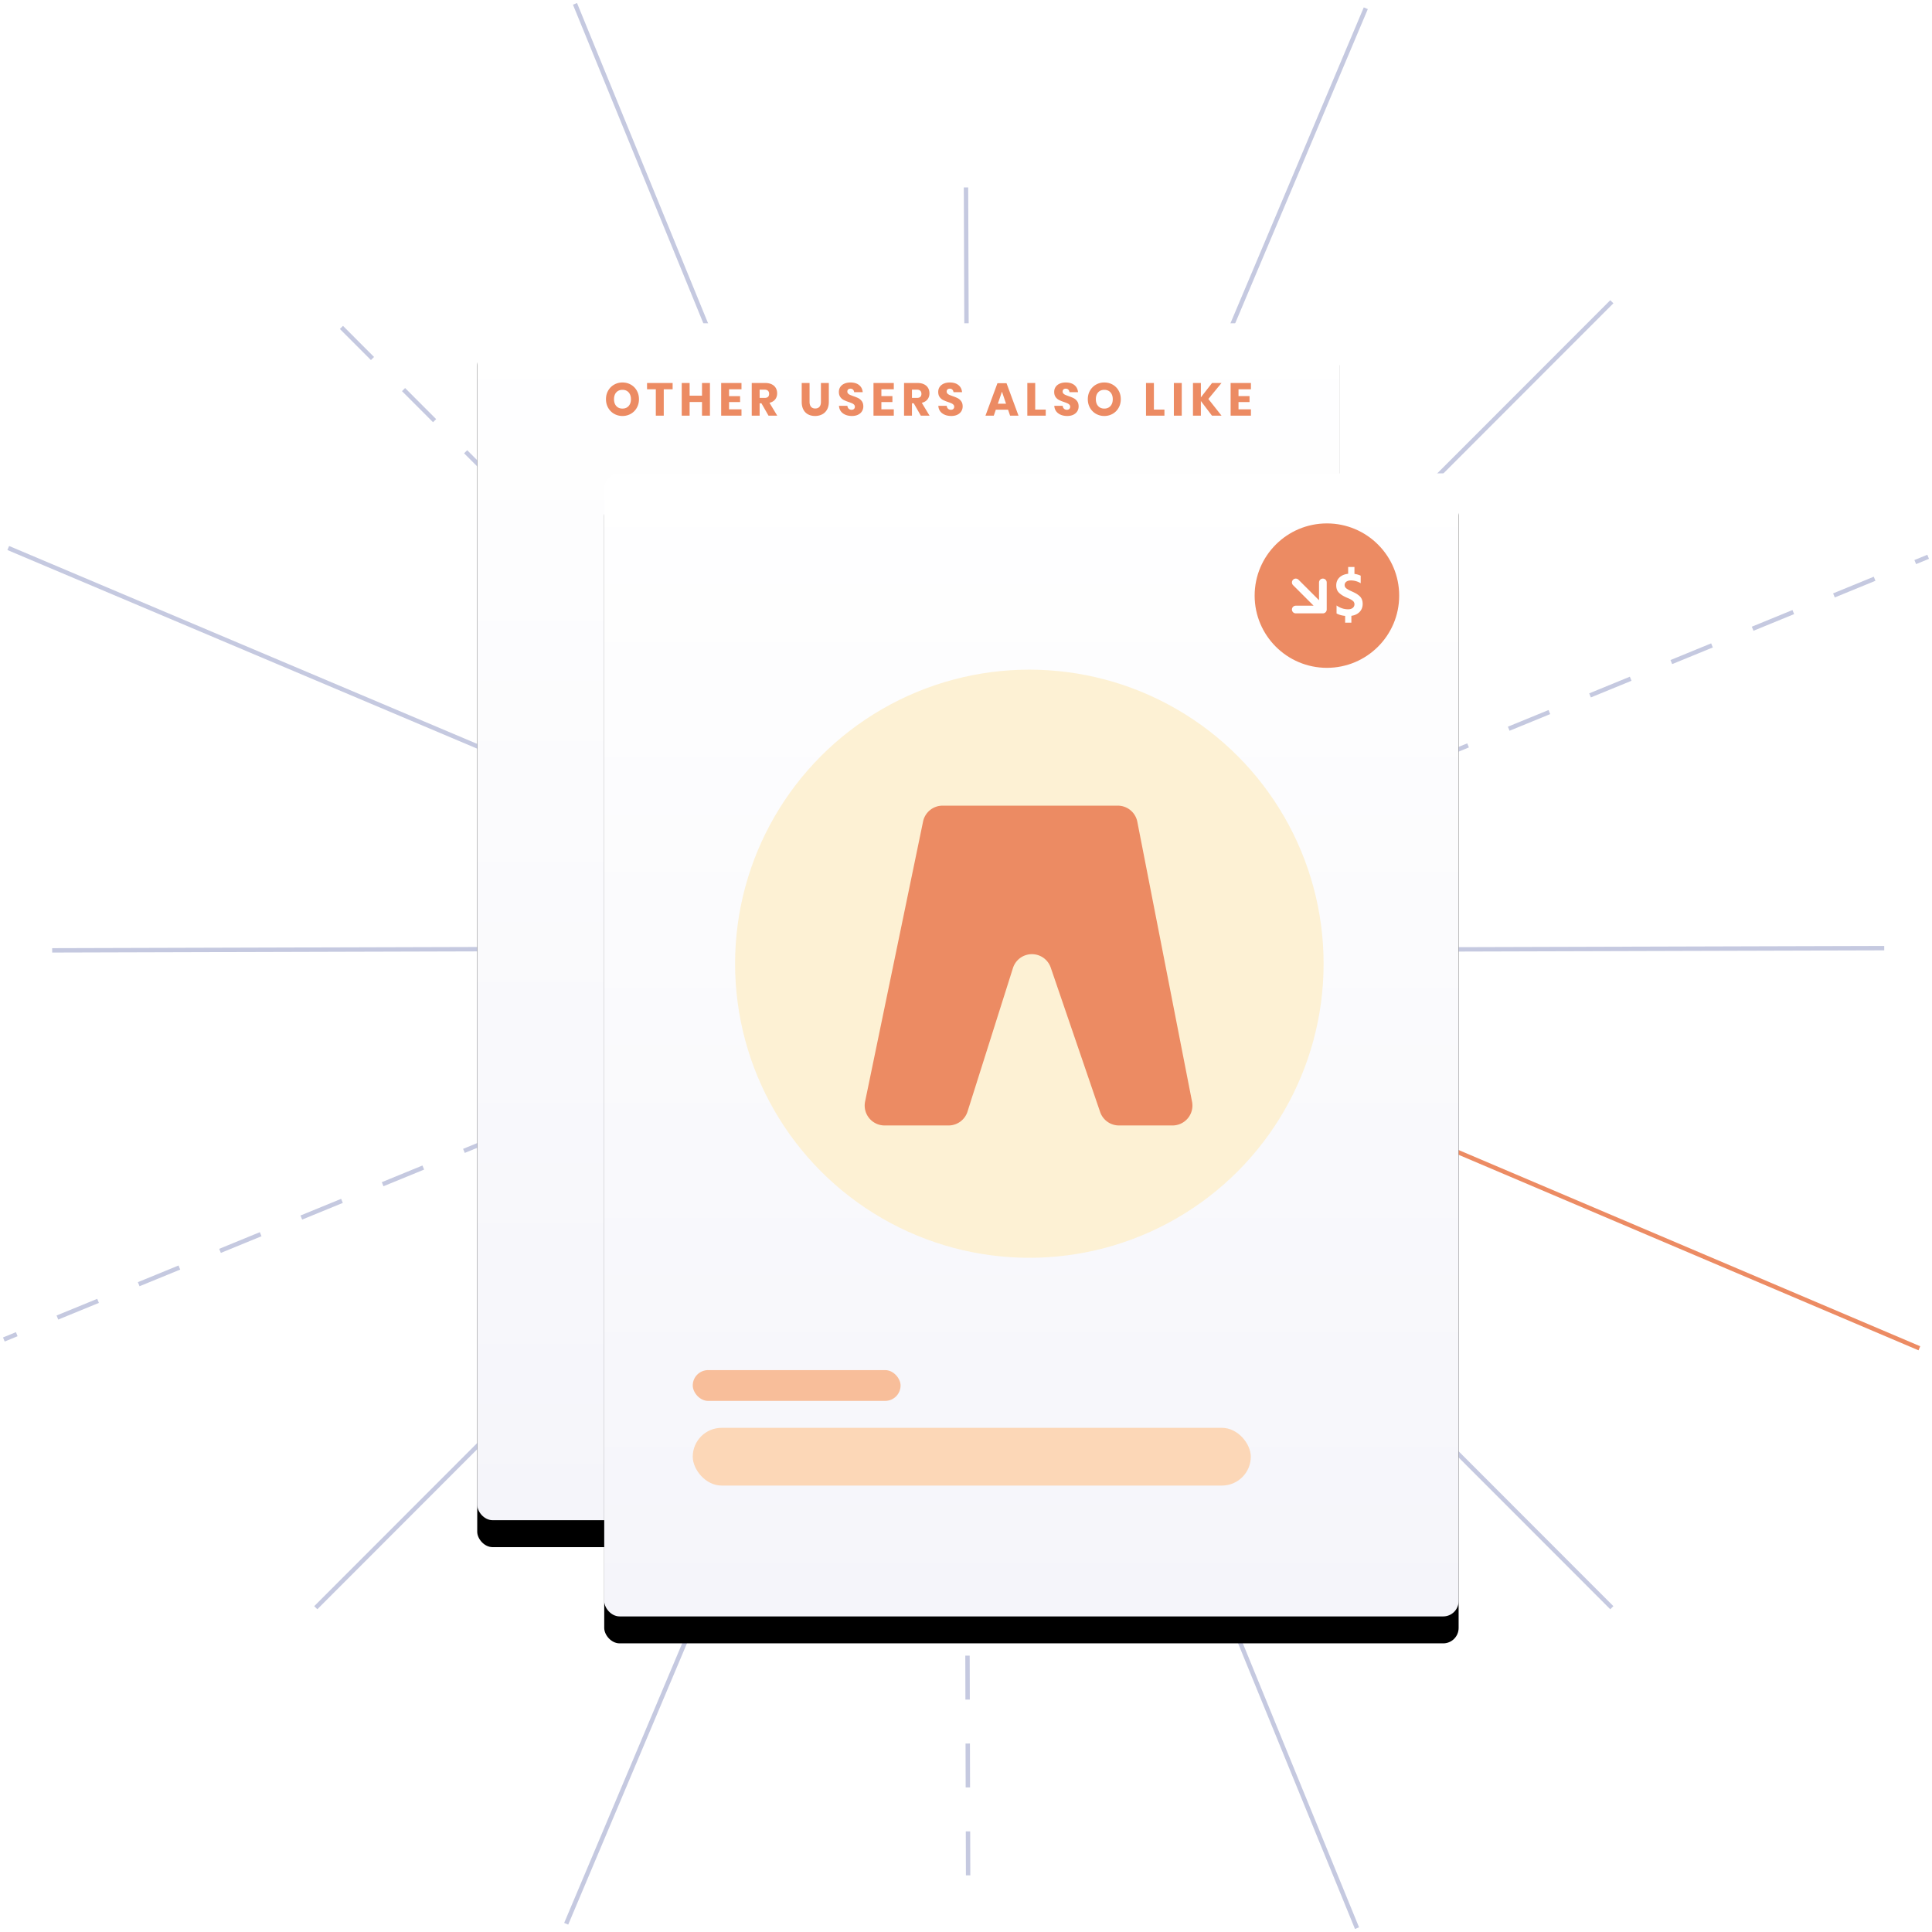 <svg xmlns="http://www.w3.org/2000/svg" xmlns:xlink="http://www.w3.org/1999/xlink" viewBox="0 0 502 502"><defs><linearGradient id="c" x1="50%" x2="50%" y1="100%" y2="0%"><stop offset="0%" stop-color="#F5F5FA"/><stop offset="100%" stop-color="#FFF"/></linearGradient><rect id="b" width="224" height="311" rx="4"/><filter id="a" width="125.9%" height="118.6%" x="-12.9%" y="-7.1%" filterUnits="objectBoundingBox"><feOffset dy="5" in="SourceAlpha" result="shadowOffsetOuter1"/><feGaussianBlur in="shadowOffsetOuter1" result="shadowBlurOuter1" stdDeviation="7.5"/><feColorMatrix in="shadowBlurOuter1" result="shadowMatrixOuter1" values="0 0 0 0 0.145 0 0 0 0 0.173 0 0 0 0 0.38 0 0 0 0.15 0"/><feOffset dy="2" in="SourceAlpha" result="shadowOffsetOuter2"/><feGaussianBlur in="shadowOffsetOuter2" result="shadowBlurOuter2" stdDeviation="2"/><feColorMatrix in="shadowBlurOuter2" result="shadowMatrixOuter2" values="0 0 0 0 0.365 0 0 0 0 0.392 0 0 0 0 0.58 0 0 0 0.2 0"/><feMerge><feMergeNode in="shadowMatrixOuter1"/><feMergeNode in="shadowMatrixOuter2"/></feMerge></filter><rect id="e" width="222" height="297" x="33" y="39" rx="4"/><filter id="d" width="126.1%" height="119.5%" x="-13.1%" y="-7.4%" filterUnits="objectBoundingBox"><feOffset dy="5" in="SourceAlpha" result="shadowOffsetOuter1"/><feGaussianBlur in="shadowOffsetOuter1" result="shadowBlurOuter1" stdDeviation="7.5"/><feColorMatrix in="shadowBlurOuter1" result="shadowMatrixOuter1" values="0 0 0 0 0.145 0 0 0 0 0.173 0 0 0 0 0.38 0 0 0 0.15 0"/><feOffset dy="2" in="SourceAlpha" result="shadowOffsetOuter2"/><feGaussianBlur in="shadowOffsetOuter2" result="shadowBlurOuter2" stdDeviation="2"/><feColorMatrix in="shadowBlurOuter2" result="shadowMatrixOuter2" values="0 0 0 0 0.365 0 0 0 0 0.392 0 0 0 0 0.58 0 0 0 0.2 0"/><feMerge><feMergeNode in="shadowMatrixOuter1"/><feMergeNode in="shadowMatrixOuter2"/></feMerge></filter></defs><g fill="none" fill-rule="evenodd"><g stroke-width="1.142"><path stroke="#C5C9E0" d="M237.301 215.795L149.401 1M215.612 232.648l-213.47-90.26"/><path stroke="#C5C9E0" stroke-dasharray="11.416" d="M215.612 260.069L1 348.044"/><path stroke="#C5C9E0" d="M237.301 286.205L147.12 499.857M264.699 286.205L352.599 501"/><path stroke="#EC8B63" d="M286.388 260.069l212.329 90.26"/><path stroke="#C5C9E0" stroke-dasharray="11.416" d="M286.388 232.648L501 144.674"/><path stroke="#C5C9E0" d="M264.699 215.795L354.88 2.143M251.578 212.083L251 48.7"/><path stroke="#C5C9E0" stroke-dasharray="11.416" d="M225.886 222.366L82.05 78.406"/><path stroke="#C5C9E0" d="M217.895 246.359l-204.338.578M225.886 273.78L82.05 417.737"/><path stroke="#C5C9E0" stroke-dasharray="11.416" d="M251 293.202l.578 204.513"/><path stroke="#C5C9E0" d="M274.973 273.78l143.835 143.958M285.247 246.937l204.337-.578M274.973 222.366l143.835-143.96"/></g><g transform="translate(124 84)"><use fill="#000" filter="url(#a)" xlink:href="#b"/><use fill="url(#c)" xlink:href="#b"/><use fill="#000" filter="url(#d)" xlink:href="#e"/><use fill="url(#c)" xlink:href="#e"/><g transform="translate(202 52)"><ellipse cx="18.778" cy="18.763" fill="#EC8B63" rx="18.778" ry="18.763"/><path fill="#FFF" d="M27.555 13.584v1.957a4.907 4.907 0 0 0-2.567-.722c-.503 0-.896.113-1.18.337a1.056 1.056 0 0 0-.424.867c0 .192.045.366.136.521.091.155.243.305.457.45.214.144.404.259.57.344.166.086.414.203.746.353.406.182.743.348 1.01.498.268.15.554.35.859.601.305.252.532.556.682.915.15.358.224.762.224 1.21 0 .835-.264 1.528-.794 2.079-.53.55-1.243.89-2.142 1.018v1.781h-1.62v-1.765c-.888-.085-1.631-.3-2.23-.641v-2.07c.92.663 1.925.995 3.016.995.492 0 .888-.12 1.187-.361.3-.24.45-.564.45-.97a.944.944 0 0 0-.057-.33 1.614 1.614 0 0 0-.128-.273.982.982 0 0 0-.233-.248 6.49 6.49 0 0 0-.272-.209 3.182 3.182 0 0 0-.361-.208 7.164 7.164 0 0 0-.377-.185 54.116 54.116 0 0 0-.45-.192 9.219 9.219 0 0 1-.449-.2c-.738-.343-1.323-.739-1.756-1.188-.434-.45-.65-1.064-.65-1.845 0-.834.278-1.519.834-2.054.556-.534 1.31-.855 2.262-.962v-1.765h1.637v1.797c.62.085 1.16.24 1.62.465z"/><g stroke="#FFF" stroke-linecap="round" stroke-linejoin="round" stroke-width="2"><path d="M10.685 15.336l7.042 7.038M17.727 15.336v7.038h-7.042"/></g></g><g transform="translate(67 90)"><ellipse cx="76.458" cy="76.408" fill="#FDF1D4" rx="76.458" ry="76.408"/><path fill="#EC8B63" d="M53.909 35.339h45.53a5.172 5.172 0 0 1 5.076 4.18l14.223 72.748a5.172 5.172 0 0 1-5.077 6.165H99.747a5.172 5.172 0 0 1-4.894-3.498l-12.832-37.51a5.172 5.172 0 0 0-9.825.114L60.398 114.82a5.172 5.172 0 0 1-4.932 3.612H38.847a5.172 5.172 0 0 1-5.065-6.221l15.062-72.749a5.172 5.172 0 0 1 5.065-4.123z"/></g><rect width="145" height="15" x="56" y="287" fill="#FCD7B7" rx="7.5"/><rect width="54" height="8" x="56" y="272" fill="#F8BE9A" rx="4"/></g><path fill="#EC8B63" d="M161.74 99.384c.8 0 1.526.186 2.178.558a4.065 4.065 0 0 1 1.542 1.548c.376.66.564 1.406.564 2.238 0 .832-.19 1.58-.57 2.244a4.096 4.096 0 0 1-1.548 1.554 4.293 4.293 0 0 1-2.166.558 4.293 4.293 0 0 1-2.166-.558 4.096 4.096 0 0 1-1.548-1.554c-.38-.664-.57-1.412-.57-2.244 0-.832.19-1.578.57-2.238.38-.66.896-1.176 1.548-1.548a4.293 4.293 0 0 1 2.166-.558zm0 1.908c-.672 0-1.206.218-1.602.654-.396.436-.594 1.03-.594 1.782 0 .744.198 1.336.594 1.776.396.44.93.66 1.602.66.664 0 1.196-.22 1.596-.66.4-.44.6-1.032.6-1.776s-.198-1.336-.594-1.776c-.396-.44-.93-.66-1.602-.66zm13.032-1.776v1.632h-2.304V108h-2.064v-6.852h-2.28v-1.632h6.648zm9.696 0V108h-2.064v-3.54h-3.216V108h-2.052v-8.484h2.052v3.288h3.216v-3.288h2.064zm4.968 1.632v1.776h2.868v1.548h-2.868v1.884h3.228V108h-5.28v-8.484h5.28v1.632h-3.228zM199.684 108l-1.836-3.204h-.468V108h-2.052v-8.484h3.504c.672 0 1.24.116 1.704.348.464.232.812.55 1.044.954.232.404.348.866.348 1.386 0 .616-.17 1.14-.51 1.572-.34.432-.834.728-1.482.888l2.016 3.336h-2.268zm-2.304-4.608h1.272c.408 0 .708-.09.9-.27.192-.18.288-.446.288-.798 0-.336-.098-.6-.294-.792-.196-.192-.494-.288-.894-.288h-1.272v2.148zm12.972-3.876v4.896c0 .56.126.988.378 1.284.252.296.618.444 1.098.444.48 0 .846-.148 1.098-.444.252-.296.378-.724.378-1.284v-4.896h2.052v4.896c0 .8-.156 1.474-.468 2.022-.312.548-.738.96-1.278 1.236s-1.15.414-1.83.414c-.68 0-1.28-.136-1.8-.408a2.898 2.898 0 0 1-1.224-1.236c-.296-.552-.444-1.228-.444-2.028v-4.896h2.04zm13.968 6.096c0 .448-.114.86-.342 1.236-.228.376-.564.676-1.008.9-.444.224-.982.336-1.614.336-.952 0-1.736-.232-2.352-.696-.616-.464-.952-1.112-1.008-1.944h2.184c.032.32.146.572.342.756.196.184.446.276.75.276.264 0 .472-.072.624-.216a.756.756 0 0 0 .228-.576.744.744 0 0 0-.21-.54 1.646 1.646 0 0 0-.522-.354 11.949 11.949 0 0 0-.864-.33 10.608 10.608 0 0 1-1.314-.534 2.42 2.42 0 0 1-.876-.768c-.244-.34-.366-.782-.366-1.326 0-.504.128-.94.384-1.308.256-.368.61-.65 1.062-.846.452-.196.97-.294 1.554-.294.944 0 1.694.224 2.25.672.556.448.87 1.064.942 1.848h-2.22c-.04-.28-.142-.502-.306-.666-.164-.164-.386-.246-.666-.246-.24 0-.434.064-.582.192-.148.128-.222.316-.222.564 0 .2.066.37.198.51s.298.254.498.342c.2.088.488.2.864.336.544.184.988.366 1.332.546.344.18.64.442.888.786.248.344.372.792.372 1.344zm4.692-4.464v1.776h2.868v1.548h-2.868v1.884h3.228V108h-5.28v-8.484h5.28v1.632h-3.228zM239.26 108l-1.836-3.204h-.468V108h-2.052v-8.484h3.504c.672 0 1.24.116 1.704.348.464.232.812.55 1.044.954.232.404.348.866.348 1.386 0 .616-.17 1.14-.51 1.572-.34.432-.834.728-1.482.888l2.016 3.336h-2.268zm-2.304-4.608h1.272c.408 0 .708-.09.9-.27.192-.18.288-.446.288-.798 0-.336-.098-.6-.294-.792-.196-.192-.494-.288-.894-.288h-1.272v2.148zm13.176 2.22c0 .448-.114.86-.342 1.236-.228.376-.564.676-1.008.9-.444.224-.982.336-1.614.336-.952 0-1.736-.232-2.352-.696-.616-.464-.952-1.112-1.008-1.944h2.184c.032.32.146.572.342.756.196.184.446.276.75.276.264 0 .472-.072.624-.216a.756.756 0 0 0 .228-.576.744.744 0 0 0-.21-.54 1.646 1.646 0 0 0-.522-.354 11.949 11.949 0 0 0-.864-.33 10.608 10.608 0 0 1-1.314-.534 2.42 2.42 0 0 1-.876-.768c-.244-.34-.366-.782-.366-1.326 0-.504.128-.94.384-1.308.256-.368.61-.65 1.062-.846.452-.196.97-.294 1.554-.294.944 0 1.694.224 2.25.672.556.448.87 1.064.942 1.848h-2.22c-.04-.28-.142-.502-.306-.666-.164-.164-.386-.246-.666-.246-.24 0-.434.064-.582.192-.148.128-.222.316-.222.564 0 .2.066.37.198.51s.298.254.498.342c.2.088.488.2.864.336.544.184.988.366 1.332.546.344.18.64.442.888.786.248.344.372.792.372 1.344zm11.796.84h-3.18L258.22 108h-2.16l3.108-8.424h2.364L264.64 108h-2.184l-.528-1.548zm-.528-1.56l-1.056-3.12-1.068 3.12h2.124zm7.584 1.536h2.736V108h-4.788v-8.484h2.052v6.912zm11.28-.816c0 .448-.114.86-.342 1.236-.228.376-.564.676-1.008.9-.444.224-.982.336-1.614.336-.952 0-1.736-.232-2.352-.696-.616-.464-.952-1.112-1.008-1.944h2.184c.032.32.146.572.342.756.196.184.446.276.75.276.264 0 .472-.072.624-.216a.756.756 0 0 0 .228-.576.744.744 0 0 0-.21-.54 1.646 1.646 0 0 0-.522-.354 11.949 11.949 0 0 0-.864-.33 10.608 10.608 0 0 1-1.314-.534 2.42 2.42 0 0 1-.876-.768c-.244-.34-.366-.782-.366-1.326 0-.504.128-.94.384-1.308.256-.368.61-.65 1.062-.846.452-.196.97-.294 1.554-.294.944 0 1.694.224 2.25.672.556.448.87 1.064.942 1.848h-2.22c-.04-.28-.142-.502-.306-.666-.164-.164-.386-.246-.666-.246-.24 0-.434.064-.582.192-.148.128-.222.316-.222.564 0 .2.066.37.198.51s.298.254.498.342c.2.088.488.2.864.336.544.184.988.366 1.332.546.344.18.64.442.888.786.248.344.372.792.372 1.344zm6.672-6.228c.8 0 1.526.186 2.178.558a4.065 4.065 0 0 1 1.542 1.548c.376.66.564 1.406.564 2.238 0 .832-.19 1.58-.57 2.244a4.096 4.096 0 0 1-1.548 1.554 4.293 4.293 0 0 1-2.166.558 4.293 4.293 0 0 1-2.166-.558 4.096 4.096 0 0 1-1.548-1.554c-.38-.664-.57-1.412-.57-2.244 0-.832.19-1.578.57-2.238.38-.66.896-1.176 1.548-1.548a4.293 4.293 0 0 1 2.166-.558zm0 1.908c-.672 0-1.206.218-1.602.654-.396.436-.594 1.03-.594 1.782 0 .744.198 1.336.594 1.776.396.44.93.66 1.602.66.664 0 1.196-.22 1.596-.66.4-.44.6-1.032.6-1.776s-.198-1.336-.594-1.776c-.396-.44-.93-.66-1.602-.66zm12.888 5.136h2.736V108h-4.788v-8.484h2.052v6.912zm7.236-6.912V108h-2.052v-8.484h2.052zm6.912 4.152l3.42 4.332h-2.484l-2.88-3.804V108h-2.052v-8.484h2.052v3.732l2.904-3.732h2.46l-3.42 4.152zm7.836-2.52v1.776h2.868v1.548h-2.868v1.884h3.228V108h-5.28v-8.484h5.28v1.632h-3.228z"/></g></svg>
